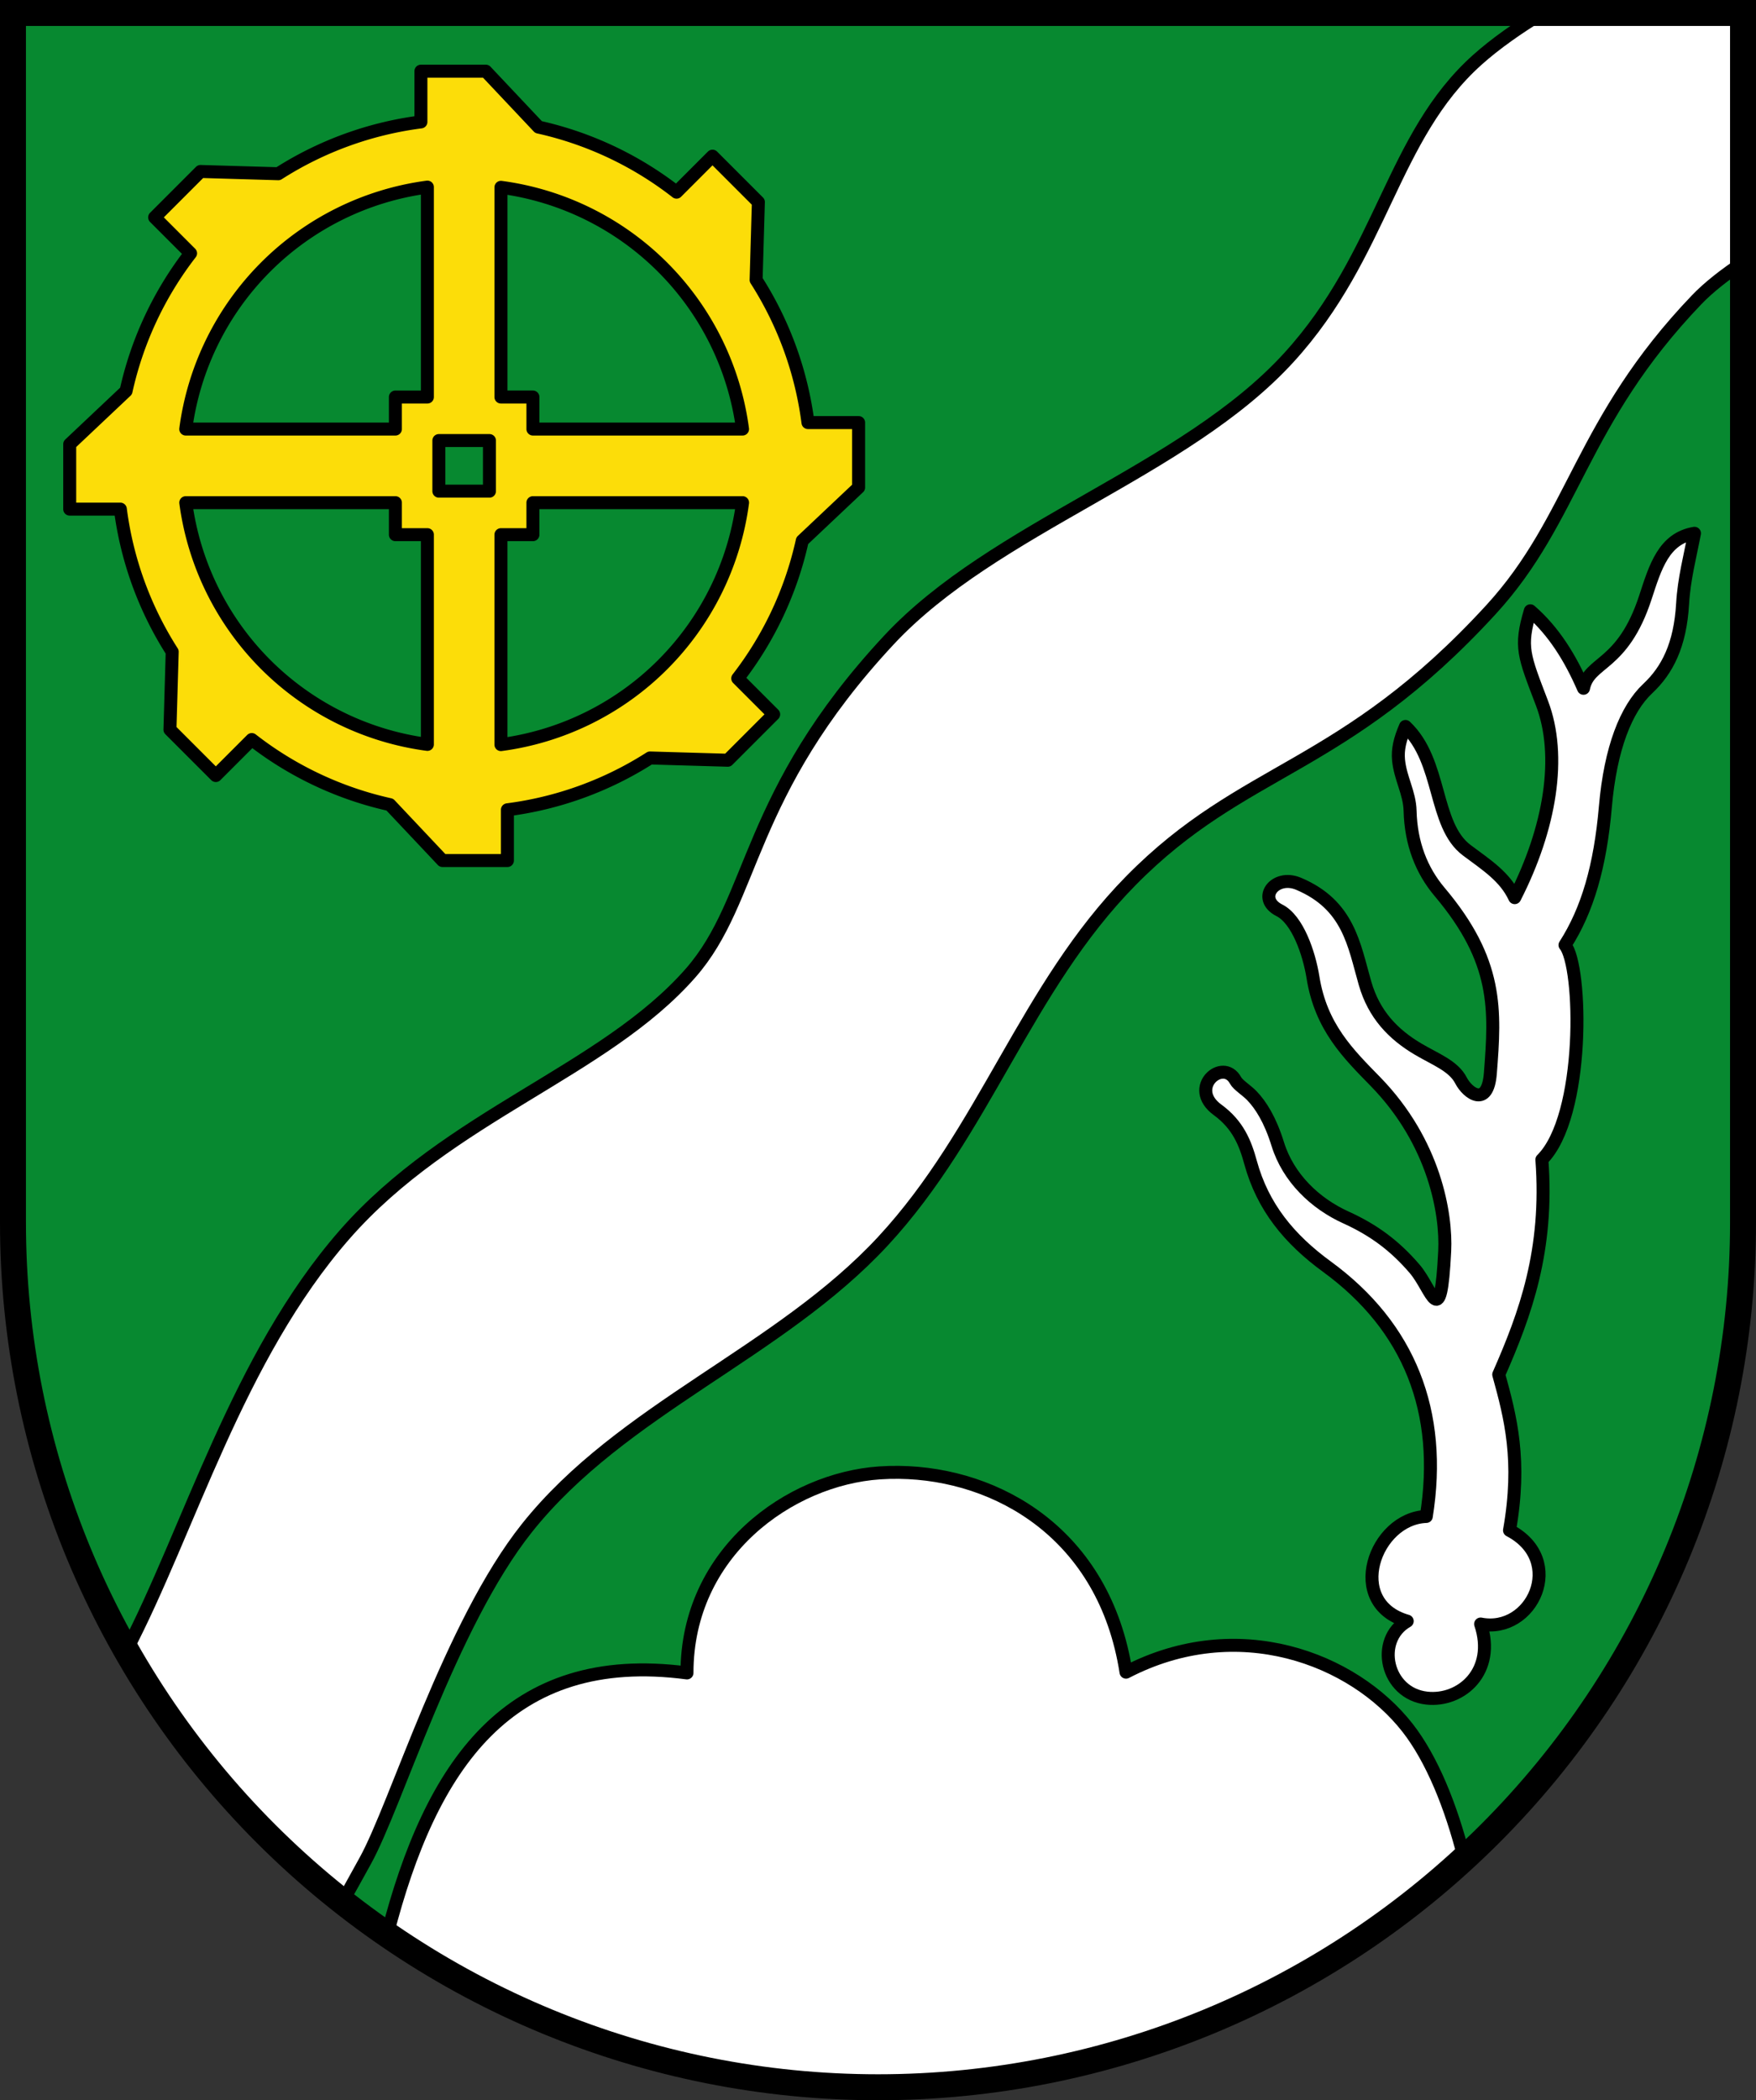 <?xml version="1.0" encoding="UTF-8"?>
<!-- Created with Inkscape (http://www.inkscape.org/) -->
<svg width="203mm" height="242.65mm" version="1.1" viewBox="0 0 203 242.65" xmlns="http://www.w3.org/2000/svg">
 <rect x="0" y="0" width="203" height="242.65" fill="#333333" stroke="none"/>
 <title>Wappen Niederbexbach</title>
 <g transform="translate(-4.333 -27.509)">
  <path d="m5.833 29.009 3.175e-4 139.77c-2.95e-5 26.49 10.536 51.896 29.289 70.628 18.754 18.732 44.189 29.255 70.71 29.255 26.522 3e-5 51.957-10.523 70.711-29.255 18.754-18.732 29.289-44.137 29.289-70.628l1e-5 -139.77z" fill="#078930"/>
  <path d="m52.992 35.732v5.863a40.1 40.1 0 0 0-16.487 5.987l-8.989-0.262-5.304 5.304 4.151 4.151a40.1 40.1 0 0 0-7.457 15.912l-6.514 6.145v7.5h5.854a40.1 40.1 0 0 0 5.995 16.484l-0.262 8.992 5.304 5.303 4.157-4.157a40.1 40.1 0 0 0 15.958 7.518l6.094 6.46h7.5v-5.863a40.1 40.1 0 0 0 16.486-5.987l8.99 0.262 5.303-5.303-4.151-4.151a40.1 40.1 0 0 0 7.458-15.913l6.513-6.145v-7.5h-5.854a40.1 40.1 0 0 0-5.995-16.484l0.262-8.992-5.303-5.303-4.157 4.157a40.1 40.1 0 0 0-15.957-7.518l-6.094-6.46zm0.748 13.395v24.255h-3.698v3.698h-24.235a32.5 32.5 0 0 1 27.933-27.953zm8.504 0.025a32.5 32.5 0 0 1 27.929 27.928h-24.232v-3.698h-3.697zm-7.176 29.257h5.847v5.847h-5.847zm-29.258 7.176h24.232v3.697h3.698v24.231a32.5 32.5 0 0 1-27.93-27.928zm40.131 0h24.235a32.5 32.5 0 0 1-27.933 27.953v-24.255h3.697z" fill="#fcdd09" stroke="#000" stroke-linecap="round" stroke-linejoin="round" stroke-width="1.5"/>
  <g fill="#fff" stroke="#000" stroke-width="1.5">
   <path d="m182.64 29.009c-2.874 1.746-5.445 3.558-7.51 5.403-9.957 8.899-10.889 22.454-21.792 34.399-12.06 13.214-34.063 19.567-46.257 32.658-16.602 17.825-15.415 29.914-22.915 38.462-9.982 11.377-27.934 16.432-40.004 30.226-12.385 14.153-17.94 34.117-25.223 48.039 4.386 7.693 9.811 14.835 16.188 21.205 2.796 2.792 5.74 5.4 8.814 7.82 0.84-1.487 1.681-3.037 2.599-4.686 3.591-6.444 9.821-27.33 18.709-38.487 10.975-13.777 29.184-20.224 41.159-33.142 11.761-12.685 16.513-29.297 28.644-41.629 13.101-13.317 24.488-12.633 41.648-31.336 9.689-10.56 10.26-21.703 23.787-35.814 1.383-1.443 3.256-2.895 5.35-4.292v-28.829z"/>
   <path d="m108.28 197.62c-0.759-0.01-1.514 0.011-2.262 0.062-10.36 0.702-22.268 9.125-22.268 23.11-20.613-2.714-29.633 10.699-34.653 30.231 16.57 11.402 36.329 17.631 56.731 17.631 25.162 3e-5 49.344-9.473 67.773-26.44-1.526-6.083-3.77-11.52-6.54-15.067-6.286-8.05-19.665-13.144-32.556-6.441-2.481-15.946-14.837-22.941-26.226-23.085z" stroke-linejoin="round"/>
   <path d="m200.22 89.124c-0.507 2.66-1.207 5.284-1.371 8.131-0.277 4.794-1.771 7.693-4.041 9.818-2.48 2.322-4.3 6.862-4.888 13.653-0.595 6.865-2.067 11.933-4.667 15.973 2.016 2.402 2.366 19.795-2.673 24.789 0.783 10.499-1.911 17.839-4.988 24.829 1.364 4.933 2.67 9.931 1.246 18.001 6.615 3.459 2.613 11.999-3.341 10.824 1.819 5.452-2.237 8.993-6.21 8.562-4.752-0.515-6.046-6.748-2.275-8.896-7.25-2.074-3.764-11.876 2.205-12.094 1.935-12.093-1.958-21.909-11.493-28.865-4.344-3.17-7.414-6.892-8.82-12.027-0.613-2.239-1.444-4.355-3.809-6.08-3.502-2.556 0.624-6.066 2.071-3.408 0.299 0.549 1.25 1.104 1.896 1.777 1.002 1.044 2.1 2.731 2.982 5.573 1.212 3.907 4.314 6.869 7.885 8.486 3.21 1.453 5.666 3.277 7.951 5.947 2.03 2.371 2.99 7.478 3.466-2.057 0.212-4.254-1.144-12.558-8.01-19.592-3.093-3.169-6.293-6.265-7.216-12.027-0.45-2.812-1.783-6.692-3.875-7.751-2.691-1.362-0.522-4.223 2.205-3.074 5.802 2.447 6.407 7.043 7.684 11.493 1.037 3.614 3.257 5.91 6.147 7.617 1.997 1.18 4.078 1.929 4.944 3.608 0.792 1.536 3.086 3.164 3.397-0.796 0.58-7.38 0.906-12.964-5.869-20.987-2.081-2.464-3.312-5.576-3.408-9.354-0.053-2.086-1.134-3.763-1.336-5.88-0.116-1.219 0.159-2.39 0.802-3.875 4.258 4.016 3.195 11.382 7.083 14.299 2.235 1.677 4.424 3.044 5.546 5.479 4.116-8.055 5.477-16.36 3.15-22.471-2.1-5.516-2.593-6.46-1.346-10.671 2.747 2.386 4.644 5.501 6.147 8.954 0.641-3.181 4.527-2.462 7.151-10.489 1.146-3.504 2.12-6.832 5.678-7.418z" stroke-linejoin="round"/>
  </g>
  <path d="m5.833 29.009 3.175e-4 139.77c-2.95e-5 26.49 10.536 51.896 29.289 70.628 18.754 18.732 44.189 29.255 70.71 29.255 26.522 3e-5 51.957-10.523 70.711-29.255 18.754-18.732 29.289-44.137 29.289-70.628l1e-5 -139.77z" fill="none" stroke="#000" stroke-linecap="square" stroke-miterlimit="8" stroke-width="3"/>
 </g>
</svg>
